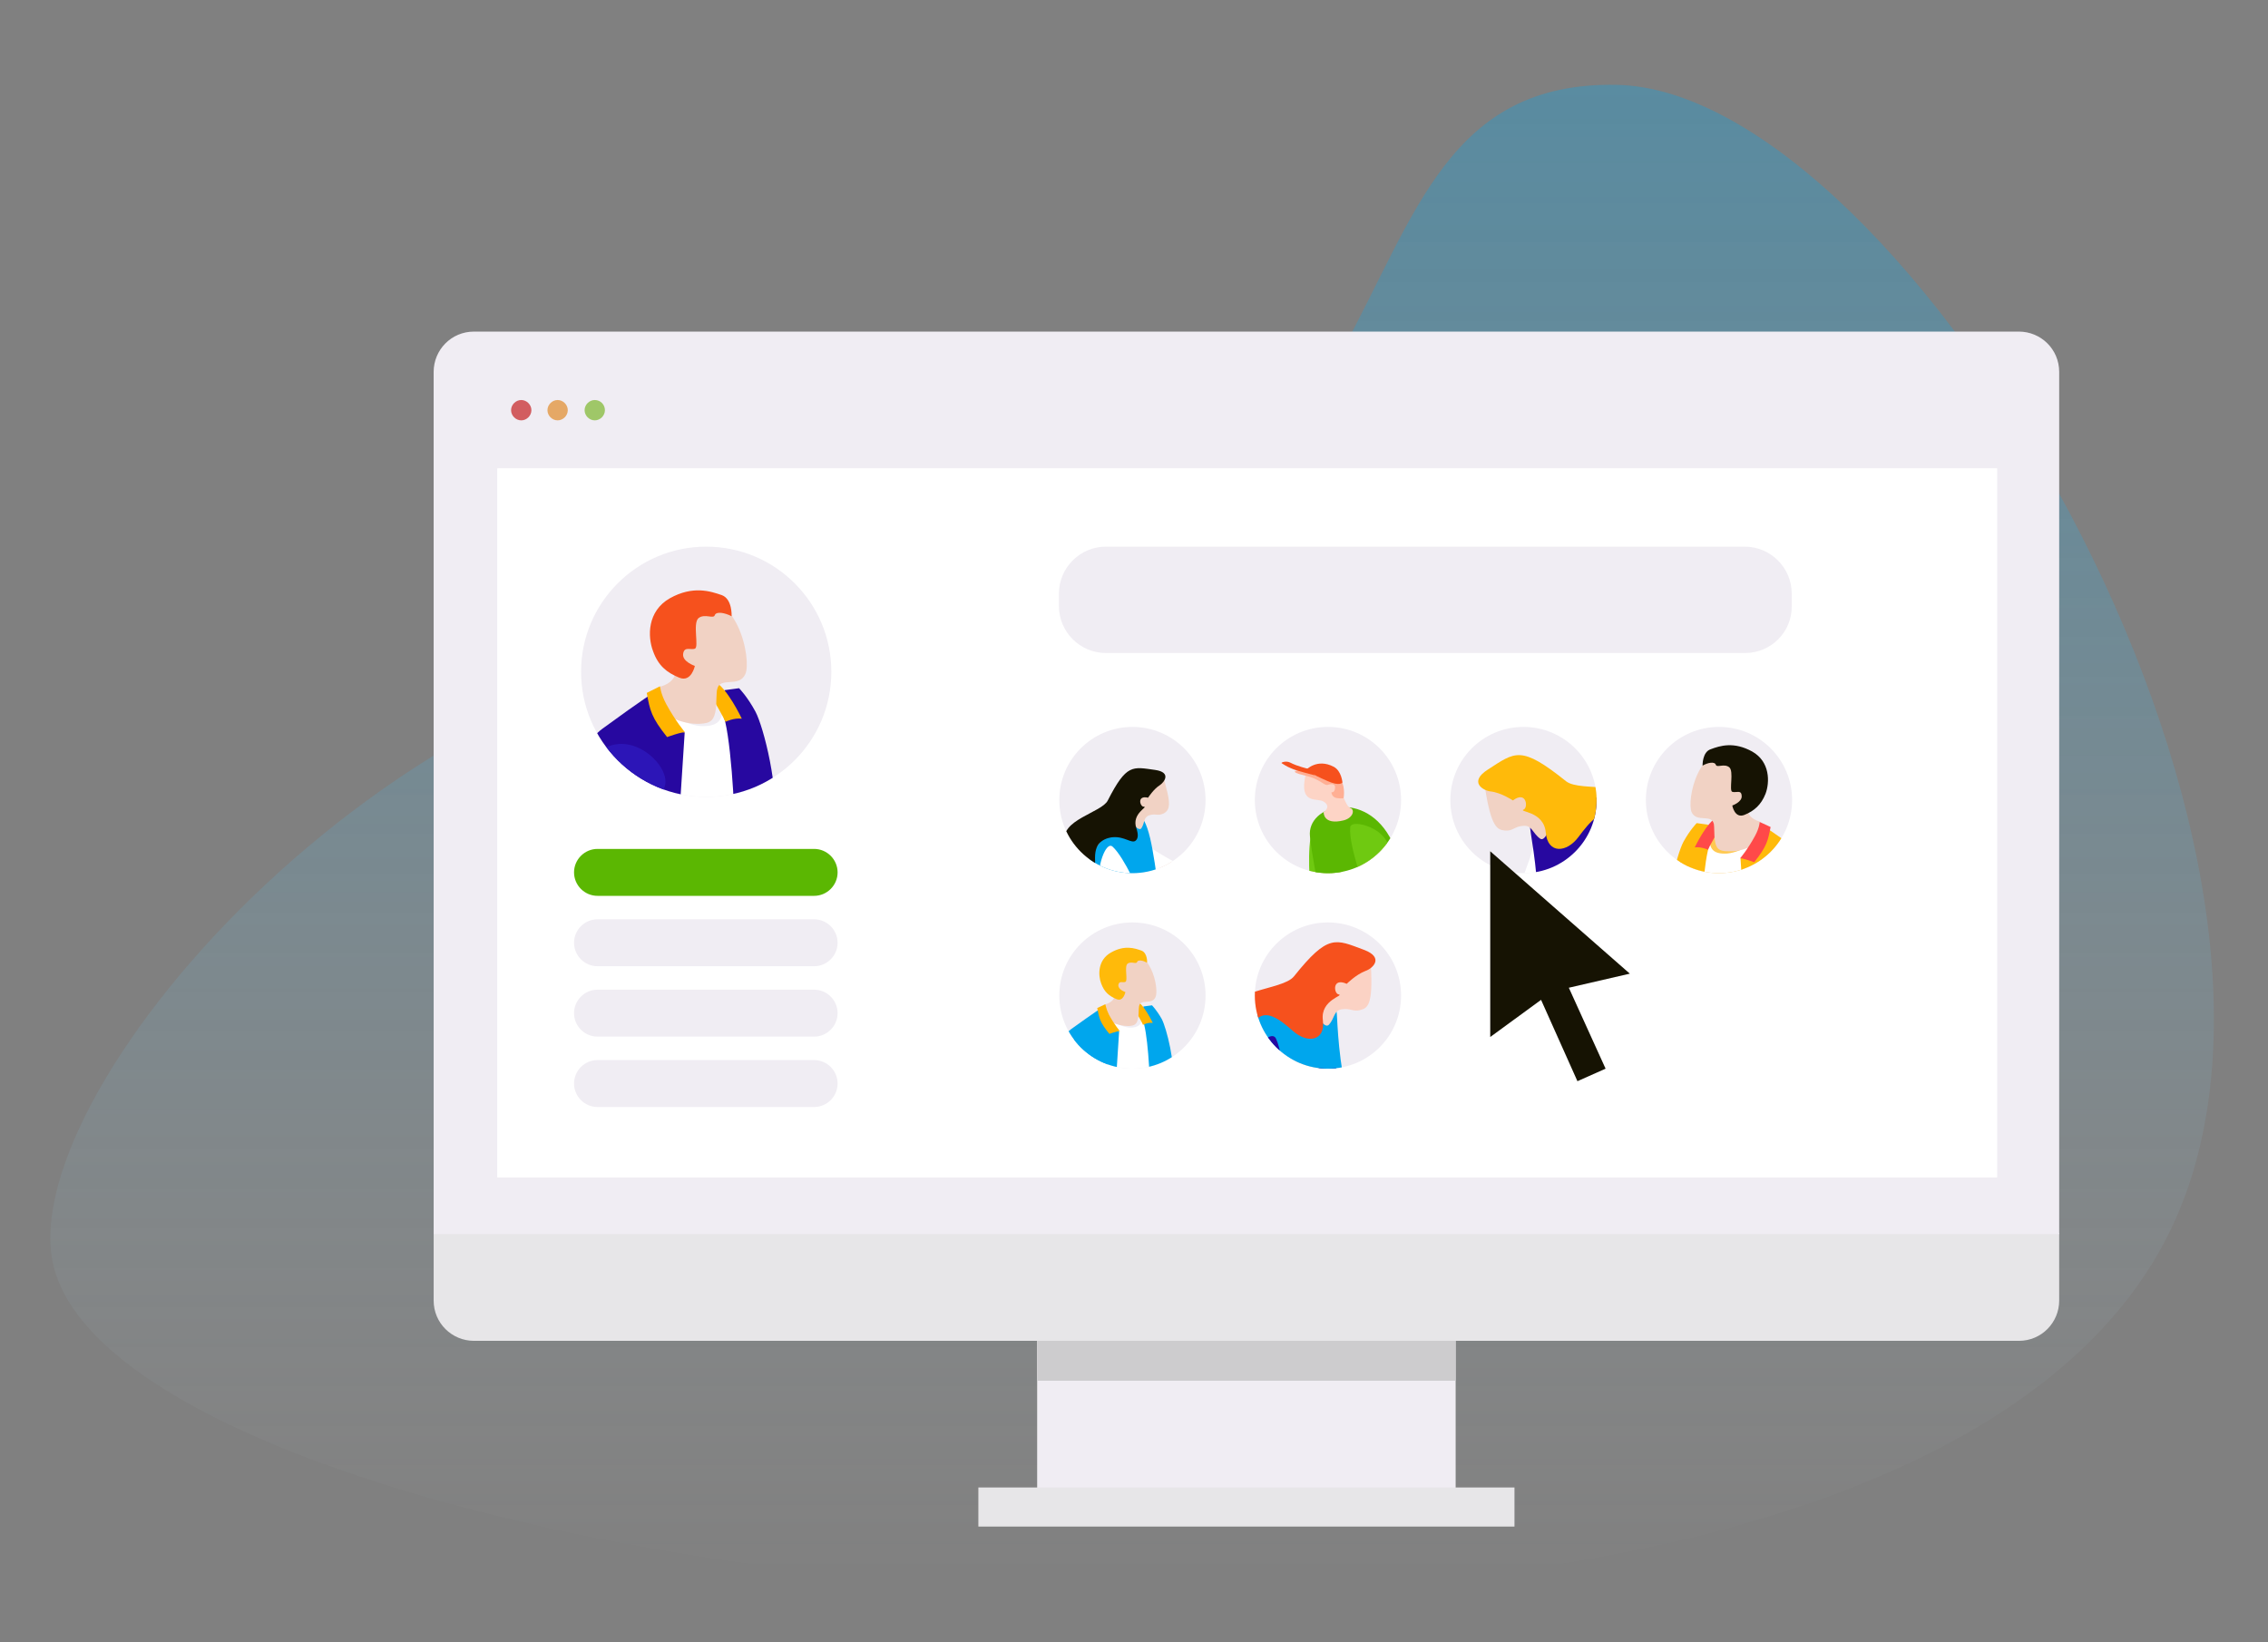 <?xml version="1.0" encoding="utf-8"?>
<!-- Generator: Adobe Illustrator 22.1.0, SVG Export Plug-In . SVG Version: 6.00 Build 0)  -->
<svg version="1.1" id="Layer_1" xmlns="http://www.w3.org/2000/svg" xmlns:xlink="http://www.w3.org/1999/xlink" x="0px" y="0px"
	 viewBox="0 0 580 420" style="enable-background:new 0 0 580 420;" xml:space="preserve">
<rect x="0" y="0" width="580" height="420" fill="#808080" stroke="none"/>
<style type="text/css">
	.st0{fill:#FFFFFF;}
	.st1{fill:#F6511D;}
	.st2{fill:#161303;}
	.st3{opacity:0.3;fill:url(#SVGID_1_);enable-background:new    ;}
	.st4{fill:#F0EDF3;}
	.st5{fill:#CDCCCE;}
	.st6{fill:#E7E6E8;}
	.st7{fill:#D25D60;}
	.st8{fill:#E5A866;}
	.st9{fill:#9FC768;}
	.st10{clip-path:url(#SVGID_3_);}
	.st11{fill:#FBD2C4;}
	.st12{fill:#FFBA0A;}
	.st13{fill:#5BB702;}
	.st14{fill:#2708A0;}
	.st15{fill:#FFB400;}
	.st16{fill:#F1D2C4;}
	.st17{fill:#100B00;}
	.st18{fill:#2C15B7;}
	.st19{clip-path:url(#SVGID_5_);}
	.st20{fill:#00A6ED;}
	.st21{clip-path:url(#SVGID_7_);}
	.st22{fill:#FDD4C6;}
	.st23{fill:#6FC911;}
	.st24{fill:#FFAF94;}
	.st25{clip-path:url(#SVGID_9_);}
	.st26{fill:#FF4F2C;}
	.st27{fill:#F94110;}
	.st28{clip-path:url(#SVGID_11_);}
	.st29{fill:#F3EFF5;}
	.st30{fill:#FFC950;}
	.st31{fill:#FF4949;}
	.st32{fill:#FF2C2C;}
	.st33{fill:#5BB702;stroke:#5BB702;stroke-miterlimit:10;}
	.st34{fill:#5BB702;stroke:#5BB702;stroke-width:2;stroke-miterlimit:10;}
	.st35{clip-path:url(#SVGID_13_);}
	.st36{clip-path:url(#SVGID_15_);}
</style>
<g>
	<polygon class="st0" points="1192.7,268.7 1193.3,272.8 1188.8,278.2 1184,275.8 1184,273.8 1183.1,269.4 	"/>
	<path class="st0" d="M1239.6,267.3l0.8,4l-4.8,4.6c0,0-3.7-1.7-4.1-1.9c-0.3-0.1-2.6-6.4-2.6-6.4L1239.6,267.3z"/>
	<path class="st1" d="M1240.9,80c-2.3,49.5-7.6,63.1-11.2,99.2c-1.9,19.4,3.2,45.9,10.5,87.9c0.6,3.6-13.2,4.3-14.5,0.9
		c-11.3-31.4-25.8-72.4-29-88.3c-4.1-20.2-4.6-60.2-4.6-60.2l9.7-45.2L1240.9,80z"/>
	<path class="st1" d="M1185.2,67.6c-17.6,46.3-18.6,81.7-19.5,101.2c-1.4,27.9,7.4,51.4,15.3,100.4c0.5,3.1,12.5,2.3,12.4-0.8
		c-1.7-45.1-4.7-93,1.2-111.2c5-15.5,16.6-37.5,16.6-37.5l12.1-41.6L1185.2,67.6z"/>
	<path class="st2" d="M1185.4,282.9c5-1.3,9.4-2.2,8.6-6.3c-0.2-1.2-0.8-4-0.8-4c-2,1.7-8.9,2.5-9.3,1.1c0,0-24.4,9.7-25,12.2
		c0,0.1,0.1,0.9,0.1,1.1C1159.8,289.4,1180.4,284.2,1185.4,282.9z"/>
	<path class="st2" d="M1231.4,285.6c1.8-0.7,10.6-5.7,9.9-9.8c-0.2-1.2-0.9-5-0.9-5c-1.2,3-8.4,3.3-8.7,3.2c0,0-12,8.3-12.5,10.9
		c0,0.1,0.1,0.9,0.1,1.1C1219.9,288.4,1226.6,287.7,1231.4,285.6z"/>
</g>
<g>
	
		<linearGradient id="SVGID_1_" gradientUnits="userSpaceOnUse" x1="-3192.442" y1="-3936.463" x2="-3192.442" y2="-4322.314" gradientTransform="matrix(-1 0 0 1 -2902.885 4344)">
		<stop  offset="0" style="stop-color:#FFFFFF;stop-opacity:0"/>
		<stop  offset="2.168840e-02" style="stop-color:#F6FCFE;stop-opacity:2.168840e-02"/>
		<stop  offset="0.183" style="stop-color:#B6E5FA;stop-opacity:0.183"/>
		<stop  offset="0.342" style="stop-color:#7ED2F6;stop-opacity:0.342"/>
		<stop  offset="0.494" style="stop-color:#51C2F3;stop-opacity:0.494"/>
		<stop  offset="0.64" style="stop-color:#2EB6F0;stop-opacity:0.64"/>
		<stop  offset="0.776" style="stop-color:#15ADEE;stop-opacity:0.776"/>
		<stop  offset="0.9" style="stop-color:#05A8ED;stop-opacity:0.9"/>
		<stop  offset="1" style="stop-color:#00A6ED"/>
	</linearGradient>
	<path class="st3" d="M13.5,322.9c-9.4-45.1,89.5-159,194.6-161c171.8-3.2,119.6-141.8,205.3-140.2
		c73.6,1.4,188.7,194.2,141.9,292.4C484.2,463.2,31.6,409.1,13.5,322.9z"/>
	<g>
		<g>
			<rect x="265.3" y="337.5" class="st0" width="106.9" height="49.9"/>
		</g>
		<rect x="265.3" y="337.5" class="st4" width="106.9" height="49.9"/>
		<g>
			<polygon class="st5" points="265.3,353.1 372.2,353.1 372.2,341.2 366.3,336 271.2,336 265.3,341.2 			"/>
		</g>
		<g>
			<rect x="250.2" y="380.4" class="st6" width="137.1" height="10"/>
		</g>
		<g>
			<path class="st6" d="M110.9,315.3v17.3c0,5.8,4.7,10.3,10.3,10.3h395.1c5.8,0,10.3-4.7,10.3-10.3v-17.3H110.9z"/>
		</g>
		<g>
			<path class="st4" d="M516.3,84.8H121.2c-5.8,0-10.3,4.7-10.3,10.3v220.5h415.7V95.1C526.6,89.3,521.9,84.8,516.3,84.8z"/>
		</g>
		<g>
			<polygon class="st4" points="126.5,178.3 126.5,100 511,100 511,148.1 			"/>
		</g>
		<g>
			<rect x="126.5" y="100" class="st4" width="384.7" height="9.8"/>
		</g>
		<g>
			<path class="st7" d="M135.9,104.9c0,1.4-1.2,2.6-2.6,2.6c-1.4,0-2.6-1.2-2.6-2.6s1.2-2.6,2.6-2.6
				C134.7,102.3,135.9,103.5,135.9,104.9z"/>
		</g>
		<g>
			<path class="st8" d="M145.2,104.9c0,1.4-1.2,2.6-2.6,2.6c-1.4,0-2.6-1.2-2.6-2.6s1.2-2.6,2.6-2.6
				C144,102.3,145.2,103.5,145.2,104.9z"/>
		</g>
		<g>
			<path class="st9" d="M154.7,104.9c0,1.4-1.2,2.6-2.6,2.6c-1.4,0-2.6-1.2-2.6-2.6s1.2-2.6,2.6-2.6
				C153.6,102.3,154.7,103.5,154.7,104.9z"/>
		</g>
		<rect x="127.2" y="119.8" class="st0" width="383.5" height="181.3"/>
		<rect x="127.2" y="119.8" class="st0" width="383.5" height="181.3"/>
		<rect x="213.7" y="195.8" class="st0" width="42.7" height="31.9"/>
		<g>
		</g>
		<g>
			<circle class="st4" cx="180.6" cy="171.8" r="32"/>
			<g>
				<defs>
					<circle id="SVGID_2_" cx="180.6" cy="171.8" r="32"/>
				</defs>
				<clipPath id="SVGID_3_">
					<use xlink:href="#SVGID_2_"  style="overflow:visible;"/>
				</clipPath>
				<g class="st10">
					<g>
						<g>
							<path class="st11" d="M202.5,261.3c-0.4-2.6-6.7-14.4-10.7-23l7-3l7,25.3c0,0,3,2.8,4.6,3.1c1.6,0.4,0.8,1.6-0.5,1.5
								c-1.3-0.2-3.1-0.9-3.1-0.9l2.2,8.3C209.2,272.3,204.7,275.2,202.5,261.3z"/>
							<polygon class="st12" points="199.5,236.4 192.6,239.5 189.1,231.9 197.6,228.4 							"/>
						</g>
						<g>
							<polygon class="st0" points="192.9,399.8 192.1,403.3 192.1,404.9 188.3,406.8 184.7,402.5 185.2,399.2 							"/>
							<path class="st0" d="M156.2,398.3c0,0-1.8,5.1-2.1,5.2c-0.3,0.2-3.3,1.6-3.3,1.6l-3.9-3.7l0.6-3.2L156.2,398.3z"/>
							<path class="st13" d="M178,243.8l7.7,36.2c0,0-0.4,32-3.7,48.1c-2.6,12.7-14.2,45.6-23.2,70.6c-1,2.7-12.1,2.1-11.6-0.7
								c5.8-33.6,9.9-54.8,8.4-70.3c-2.9-28.9-7.1-39.8-8.9-79.3L178,243.8z"/>
							<path class="st13" d="M160.8,246.8l9.7,33.3c0,0,9.3,17.6,13.3,30c4.7,14.5,2.3,52.8,0.9,88.9c-0.1,2.5,9.5,3.1,9.9,0.6
								c6.3-39.2,13.4-58,12.2-80.3c-0.7-15.6-1.6-43.9-15.6-81L160.8,246.8z"/>
							<path class="st0" d="M170.3,188.6l-1.5-7.5c0,0,6.5,4.8,11.3,4.6c4.7-0.1,4.7-2.9,4.8-5.7c0-2.8,5.9,3.9,5.8,4
								c-0.1,0.1,2.6,23.1,2.6,23.1l-2.7,46.7c0,0-3.7,6-21.3,4.9L170.3,188.6z"/>
							<path class="st14" d="M185.3,176.5l3.7-0.5c0,0,2.1,2.1,4.2,6c2.1,4,6.1,19.6,4.9,30.2c-4.3,40,11,61.7,10.6,68.7
								c-0.4,5.8-8.9,9.1-8.9,9.1s-11-33.6-11.6-39.9c-0.9-11.9-0.7-29-0.4-35.9s-1.1-27.8-3-31.7L185.3,176.5z"/>
							<path class="st14" d="M169.9,186.4l-2.5-9.4c0,0-2.6,1.5-13.4,9.4c-12,8.8-24.5,63.9-17.4,94.3c2,8.8,34.5,16.5,34.5,16.5
								c-2.7-11.5,4-109.9,4-109.9L169.9,186.4z"/>
							<path class="st15" d="M182.6,174.2c3.3,1.5,7.1,9.6,7.1,9.6c-2-0.3-4.2,0.8-4.2,0.8s-0.6-1.6-3.9-7
								C181.6,177.6,179.2,172.7,182.6,174.2z"/>
							<path class="st16" d="M168.7,182.1l3.2,1.5c2.2,1,4.6,1.6,7,1.5l0,0c2.9-0.1,3.8-0.9,4.2-4c0.1-0.5,0.1-4.3,0.3-4.8
								c0.7-3.4,5.6-0.3,7.2-3.9c1.7-3.6-2-23.1-15-19.1c-13.1,4,4.7,18.9-6.7,22.3L168.7,182.1z"/>
							<path class="st15" d="M168.8,175.5c0,0,0.1,1.8,1.6,4.6c2.4,4.4,4.8,7.2,4.8,7.2c-0.8-0.2-4.6,1.2-4.6,1.2
								c-4-5-4.4-6.8-5.2-11.3L168.8,175.5z"/>
							<path class="st1" d="M184.6,152.2c-2.9-1-7.4-2.5-13.3,0.8c-5.8,3.3-5.7,9.8-4.3,13.5c1.3,3.7,3.5,5.5,6.7,6.8
								c3.1,1.3,4-3,4-3s-3.3-1.1-3-3.1c0.3-2,1.9-0.9,3-1.3c1.1-0.4-0.6-6.4,0.9-7.8c1.6-1.3,3.9,0.3,4.2-0.8
								c0.4-1,2.6-0.6,4.3,0.3C187.1,157.5,187.3,153.2,184.6,152.2z"/>
							<path class="st17" d="M212.1,414c0-0.2,0.1-0.8,0.1-0.9c-0.5-2-20-9.8-20-9.8c-0.3,1.1-5.8,0.5-7.5-0.9c0,0-0.5,2.2-0.6,3.2
								c-0.6,3.3,2.9,4,6.9,5.1S211.5,415.8,212.1,414z"/>
							<path class="st17" d="M164.1,413c0-0.2,0.1-0.8,0.1-0.9c-0.4-2-10-8.7-10-8.7c-0.3,0.2-6.1-0.2-7-2.6c0,0-0.6,3-0.7,4
								c-0.6,3.3,6.4,7.2,7.9,7.8C158.1,414.4,163.4,415,164.1,413z"/>
						</g>
						<g>
							<path class="st18" d="M155.9,256.7l-7.2,2.6c-1.3-4-6.3-15.6-6.2-17.1c0.2-7.5,1.6-35.6,7.1-45.5c7.9-14.1,22.4-1.6,20.4,4.4
								c-4,12.2-15.5,46.9-15.5,46.9L155.9,256.7z"/>
							<path class="st11" d="M157.6,282.9c-0.3-2.6-5.7-14.9-9-23.6l7.2-2.6l5.2,25.7c0,0,2.8,2.9,4.4,3.4c1.7,0.5,0.7,1.7-0.6,1.5
								c-1.2-0.3-3-1.2-3-1.2l1.7,8.4C163.3,294.4,158.7,296.9,157.6,282.9z"/>
							<polygon class="st12" points="156.3,257.9 149.1,260.5 146.1,252.7 154.9,249.7 							"/>
						</g>
					</g>
				</g>
			</g>
		</g>
		<path class="st4" d="M208.2,247.1h-55.4c-3.3,0-6-2.7-6-6v0c0-3.3,2.7-6,6-6h55.4c3.3,0,6,2.7,6,6v0
			C214.2,244.4,211.5,247.1,208.2,247.1z"/>
		<path class="st13" d="M208.2,229.1h-55.4c-3.3,0-6-2.7-6-6v0c0-3.3,2.7-6,6-6h55.4c3.3,0,6,2.7,6,6v0
			C214.2,226.4,211.5,229.1,208.2,229.1z"/>
		<path class="st4" d="M208.2,265.1h-55.4c-3.3,0-6-2.7-6-6v0c0-3.3,2.7-6,6-6h55.4c3.3,0,6,2.7,6,6v0
			C214.2,262.4,211.5,265.1,208.2,265.1z"/>
		<path class="st4" d="M208.2,283.1h-55.4c-3.3,0-6-2.7-6-6v0c0-3.3,2.7-6,6-6h55.4c3.3,0,6,2.7,6,6v0
			C214.2,280.4,211.5,283.1,208.2,283.1z"/>
		<g>
			<circle class="st4" cx="289.6" cy="204.6" r="18.7"/>
			<g>
				<defs>
					<circle id="SVGID_4_" cx="289.6" cy="204.6" r="18.7"/>
				</defs>
				<clipPath id="SVGID_5_">
					<use xlink:href="#SVGID_4_"  style="overflow:visible;"/>
				</clipPath>
				<g class="st19">
					<g>
						<path class="st6" d="M303.3,293.2h-4.9c-1.9,0-3.8-0.9-5-2.5l-25-34.2l11.1-0.9l25,34.8c0.4,0.5,0.4,1.2,0.1,1.8
							C304.6,292.8,304,293.2,303.3,293.2z M270.1,257.2l24.1,33c1,1.4,2.6,2.2,4.3,2.2h4.9c0.4,0,0.6-0.2,0.9-0.5
							c0.2-0.3,0.1-0.7-0.1-1l-24.8-34.4L270.1,257.2z"/>
						<path class="st6" d="M272.6,293.2h-4.9c-0.6,0-1.3-0.4-1.5-0.9c-0.3-0.6-0.2-1.3,0.1-1.8l25-34.8l11.1,0.9l-25,34.2
							C276.5,292.2,274.6,293.2,272.6,293.2z M291.8,256.5L267,290.9c-0.2,0.3-0.2,0.6-0.1,1c0.2,0.3,0.5,0.5,0.9,0.5h4.9
							c1.7,0,3.3-0.8,4.3-2.2l24.1-33L291.8,256.5z"/>
						<rect x="292.1" y="254.5" class="st6" width="11.6" height="4.7"/>
						<rect x="266.9" y="254.5" class="st6" width="25.2" height="4.7"/>
					</g>
					<g>
						<g>
							<path class="st16" d="M296.1,225.2c0,0,19.5,7.8,33.8,8.3c0,0,1.6-0.2,3.2,0.8c0.7,0.5,2.7,0.6,1.7-0.4
								c-1.1-1.1-0.1-1.1,1.1-1c1,0.1,2.3,0.2,2.3,0.2s0.2-1.4-3.2-1.6c-3.5-0.2-3.7,0.1-5-0.2c-1-0.3-15-4.7-15-4.7l-16.8-6.9
								C298.2,219.6,295.2,222.7,296.1,225.2z"/>
							<path class="st0" d="M300.5,220.5c-1.5-0.8-3.1-1.7-4.7-2.7c-1.9-1.2-3.5-2.4-5-3.6c0.8,0.9,1.7,2,2.4,3.5
								c1.5,2.8,1.7,5.5,1.8,7.1l2.4,0.9C296.7,225.1,298.7,219.7,300.5,220.5z"/>
						</g>
						<path class="st16" d="M319.3,276l0.4,2.2c0,0,0.2,1.3,0,1.9c-0.2,0.5,0.1,0.8,0.1,0.8l3.9,1.5l0.3-1.6c0,0-1.3-1-1.5-1.4
							c-0.1-0.4-0.2-1.6-0.2-1.6l-0.2-2.6L319.3,276z"/>
						<path class="st12" d="M323.6,284.3c-2.1-0.1-4.4-0.9-4.1-2.6c0.1-0.6,0.3-1.8,0.3-1.8c1.1,1.3,4.1,1.1,4.2,0.8
							c0,0,8.3,1.6,8.4,2.5c0,0,0,0.4,0,0.4C332.2,284.6,325.5,284.4,323.6,284.3z"/>
						<path class="st16" d="M320.9,287.3c0,0,1.8,2.6,1.9,3.1c0.1,0.5,0.4,0.8,0.4,0.8l4.3,0.5c0,0-1.5-2.1-3.1-4.6
							c-0.4-0.6-1.3-2.4-1.3-2.4L320.9,287.3z"/>
						<path class="st12" d="M327.3,293.7c-2,0.3-3.7,0.2-4.1-1.3c-0.1-0.5-0.4-1.9-0.4-1.9c0.9,0.9,3.7,0.4,3.6-0.2
							c0,0,9.3-0.2,9.8,0.7c0,0,0.2,0.4,0.2,0.4C336.5,292.2,329.3,293.3,327.3,293.7z"/>
						<path class="st14" d="M288.8,239.3c13.2-2.2,33.3-2.6,36.2,4.5c1.9,4.7-2.1,34.3-2.1,34.3s-2.6,0.8-3.5,0.1
							c-0.9-2.2,1.3-28.8-2.8-29.3c-8-0.9-24.1,4.1-24.1,4.1L288.8,239.3z"/>
						<path class="st14" d="M276.7,251.7c4.1,7.2,25.3,11.2,27.4,13.8c3.4,4.2,16.8,21.8,16.8,21.8c0.9,0.6,3.3-0.4,2.9-1.2
							c0,0-12.8-26.3-14.5-28.1c-2.8-2.9-12.1-11.6-17.8-14.5c-1.9-1-7.4-4-7.4-4S270.1,239.8,276.7,251.7z"/>
						<path class="st20" d="M282.8,251.2c0,1.7-0.1,2.1-0.3,2.3c-1,0.8-4.1-1.5-4.9-2.2c-6.5-5.6-5.2-24.6,4.6-37.1
							c1.7-2.2,5.5-7,8.4-6.2c3.2,1,4.2,8.8,5.9,21.1c0.1,0.5,0.1,2.1,0.6,4c1.1,4.1,1.5,5.5,1.7,6.8c0.9,6-7.5,14.7-12.2,13.2
							c-0.8-0.2-2.7-1.2-3.9-6C282.8,248.3,282.8,249.6,282.8,251.2z"/>
						<path class="st16" d="M297,198.3c0.4,0.1,0.7,0.9,0.9,1.8c1.1,4.1,1.5,6.2,0.4,7.4c-0.4,0.4-0.8,0.6-0.9,0.6
							c-1.3,0.6-1.9-0.1-3.5,0.4c-1.5,0.5-1.1,1.9-2,3.3c-0.6,1-3-1.5-3-3.4c0-1.2-0.3-2.2,0.1-3.1c0.3-0.5,0.6-0.4,1.5-1.2
							c0.4-0.4,0.7-0.6,1.3-1.3c1.7-1.9,2.1-2.4,2.6-2.8c0.1-0.1,0.1,0,0.3-0.2C296.4,198.7,296.6,198.3,297,198.3z"/>
						<path class="st2" d="M295.4,196.9c4.2,0.6,2.4,3.1,1.2,3.9c-1.6,1-3,3.2-3,3.2c-3-0.7-2,2.4-1.1,2.3c1.3,0-3.2,1.7-1.9,5.5
							c0.6,1.8,0.4,2.7-0.2,3.2c-1,0.8-2.8-1.1-5.7-0.9c-0.4,0-2.1,0.2-3.3,1.3c-3,2.8,0.4,8-2.9,11.9c-1.1,1.3-1.5,0.8-2.1,1.9
							c-1.8,3.4,3,7.6,1.2,10.8c-0.1,0.2-1,1.5-2.4,1.8c-0.4,0.1-0.9,0-1.5-0.4c-4.5-2.7-5.5-10.1-2-14.4c3-3.7,2.2-6.1,0.7-11.7
							c-1.5-5.6,9.4-7.5,10.9-10.6C288.1,195.3,289.6,196.1,295.4,196.9z"/>
						<path class="st16" d="M286.4,232.8c6.5,7.9,8.9,11.7,18.3,10.8s13-3.8,15.6-2.5c2.6,1.3,1.2-0.4,0.9-0.6
							c-0.3-0.3-2.5-2-3.8-2.3c0,0-1.2-0.4-3.1,0.4c-1.1,0.5-12.7,3.8-16.1-0.3c-2.4-2.9-6.6-9.3-6.6-9.3l-4.5,0L286.4,232.8z"/>
						<path class="st0" d="M284.5,216.5c3.1,2.8,7.1,12.3,7.1,12.3s-5.2,1.2-5.2,4c0,0-4.4-4.3-5.2-7.5
							C280.4,222.3,282.7,215,284.5,216.5z"/>
					</g>
				</g>
			</g>
		</g>
		<g>
			<circle class="st4" cx="339.6" cy="204.6" r="18.7"/>
			<g>
				<defs>
					<circle id="SVGID_6_" cx="339.6" cy="204.6" r="18.7"/>
				</defs>
				<clipPath id="SVGID_7_">
					<use xlink:href="#SVGID_6_"  style="overflow:visible;"/>
				</clipPath>
				<g class="st21">
					<g>
						<path class="st22" d="M335,235.5c0.6-5.6-0.5-22.9,0.9-22.6c0.2,0,0.3,0.1,0.6,0.2c4.3,1.5,7.7,3.3,6.8,7.8
							c-0.9,4.6-2.9,12.8-3.4,15.3c-1.1,5.5-7.3,19.6-7.2,21.5c0.1,1.8-1.7,3.9-3.3,5s-1.4-0.2-0.7-0.7c0.7-0.5,1.5-3.6,0.7-3
							c-0.9,0.6-1.4,0.5-1.4,0.2c0-0.2,0.6-0.9,1.9-1.9C329.8,257.1,334.4,241,335,235.5z"/>
						<path class="st23" d="M343.7,218.5c0.3,1.3-0.1,3.1-0.9,6.7c-0.3,1.5-0.7,2.7-0.9,3.5c-1.4-2.6-6.8-1.2-6.8-1.2
							s-1-11,0.5-15.1c0-0.1,0.1-0.3,0.3-0.4C337.2,211.1,342.8,214.3,343.7,218.5z"/>
					</g>
					<g>
						<path class="st13" d="M337.8,249.6l19,1.1c0,0,5.8-21.8-0.8-35.5c-6.6-13.6-21.9-9.4-21-1.3c1.1,10.8,5.4,22.1,0.2,29.4
							L337.8,249.6z"/>
						<path class="st22" d="M333.6,199.7c0.7-6,5.2-3.7,7.5-0.5c2.3,3.2,2.9,6.9,4.2,7.4c1.3,0.5,0.7,2.6-1.7,3.2
							c-5.3,1.3-5.1-2.1-5.1-2.1s2.1-1.4,0-2.7C337,204,332.8,205.7,333.6,199.7z"/>
						<path class="st24" d="M343,199.5c1.1,2.2,0.6,4.6,0.6,4.6s-0.4,0.2-1.7,0c-1.4-0.2-1.4-1.5-1.4-1.5s0.8,0.2,0.9-1
							c0.2-1.2-0.9-1.2-1.8-0.9c-0.9,0.4-1.9-1.5-6-2.4c-4.1-0.9-2.7-1.6,1.4-1.2C339.1,197.4,342,197.3,343,199.5z"/>
						<path class="st1" d="M341.1,196.1c2,1.1,2.2,4,2.2,4s-0.6,1.1-3.9-0.4c-2.5-1.1-2.7-1.2-5.5-2.8
							C334,197,336.7,193.8,341.1,196.1z"/>
						<path class="st1" d="M334.5,196.6c0,0-2.7-0.6-4.6-1.6c-1-0.5-2.5,0-2.1,0.2c1.4,0.9,1.7,1,2.9,1.5c0.9,0.4,5.6,1.6,5.6,1.6
							L334.5,196.6z"/>
						<polygon class="st0" points="335.2,319.6 335.3,321.2 333.6,323.2 331.8,322.2 331.8,321.4 331.5,319.8 						"/>
						<path class="st0" d="M353.1,319.8l0.2,1.6l-1.9,1.7c0,0-1.4-0.7-1.5-0.8c-0.1-0.1-0.9-2.5-0.9-2.5L353.1,319.8z"/>
						<path class="st14" d="M356.6,248.4c-1.6,18.8-3.9,24-5.8,37.7c-1,7.4,0.5,17.6,2.6,33.8c0.2,1.4-5.1,1.4-5.5,0.1
							c-3.8-12.2-8.7-28-9.7-34.2c-1.3-7.8-0.8-23.1-0.8-23.1l4.4-17.1L356.6,248.4z"/>
						<path class="st14" d="M335.5,242.7c-7.4,17.4-8.4,30.9-9,38.3c-1,10.6,2,19.7,4.3,38.6c0.2,1.2,4.8,1.1,4.8-0.1
							c0.1-17.2-0.3-35.6,2.2-42.5c2.2-5.8,6.9-14,6.9-14l5.3-15.7L335.5,242.7z"/>
						<path class="st2" d="M332.2,325c1.9-0.4,3.6-0.7,3.4-2.3c0-0.5-0.2-1.6-0.2-1.6c-0.8,0.6-3.4,0.8-3.6,0.3c0,0-9.4,3.3-9.7,4.3
							c0,0,0,0.3,0,0.4C322.3,327,330.3,325.4,332.2,325z"/>
						<path class="st2" d="M349.6,326.7c0.7-0.2,4.1-2,3.9-3.6c0-0.5-0.2-1.9-0.2-1.9c-0.5,1.1-3.2,1.1-3.4,1.1c0,0-4.7,3-4.9,4
							c0,0,0,0.3,0,0.4C345.3,327.6,347.9,327.4,349.6,326.7z"/>
					</g>
					<path class="st23" d="M351.4,238.7c1.9-0.3,4.6-0.9,7.6-2.2c0,2.8-0.6,6.7-1.2,9.9c-0.4,2-0.8,4-1.3,5.8c-10,2-18.4,0-20.8-5.1
						c-0.5-0.9-0.8-2.1-0.8-3.7c1.8-2.2,2.6-7,2.6-7c0.1,0.1,0.2,0.2,0.4,0.4C341.6,240.3,347.7,239.3,351.4,238.7z"/>
					<path class="st22" d="M350.8,234c-0.9-5.6-6.4-21.9-5.1-22c0.1,0,0.3,0,0.6,0c4.5,0.3,8.3,1.2,8.6,5.7
						c0.3,4.7,0.5,13.1,0.7,15.6c0.5,5.7-1.8,20.9-1.2,22.6c0.6,1.7-0.6,4.2-1.9,5.7c-1.3,1.4-1.4,0.1-0.9-0.5
						c0.5-0.7,0.5-3.9-0.1-3c-0.7,0.8-1.3,0.8-1.3,0.6c0-0.2,0.4-1,1.4-2.3C351.6,256.2,351.7,239.5,350.8,234z"/>
					<path class="st23" d="M354.7,215.3c0.6,1.1,0.7,3,0.9,6.7c0,1.6,0,2.8,0,3.7c-2-2.1-6.9,0.6-6.9,0.6s-3.8-10.3-3.4-14.7
						c0-0.1,0-0.3,0.2-0.5C346.6,209.9,352.8,211.5,354.7,215.3z"/>
				</g>
			</g>
		</g>
		<g>
			<circle class="st4" cx="389.6" cy="204.6" r="18.7"/>
			<g>
				<defs>
					<circle id="SVGID_8_" cx="389.6" cy="204.6" r="18.7"/>
				</defs>
				<clipPath id="SVGID_9_">
					<use xlink:href="#SVGID_8_"  style="overflow:visible;"/>
				</clipPath>
				<g class="st25">
					<path class="st16" d="M390.2,223.3l-12.1,22.3c0,0-11.3,17.3-12.1,18.4c-1,1.5-1.6,1.3-5.2,4.7c-3.5,3.3-2.1,4.6-2.1,4.6
						s1.3-1.2,2.3-2.2c1.1-1.1,2.3-1.9,2.1,0.2s1.8,0.2,2.2-1c0.8-2.5,2.7-3.6,2.7-3.6c15-13.3,29.5-39,29.5-39
						C396.3,224.1,390.2,223.3,390.2,223.3z"/>
					<path class="st0" d="M396.5,229.3l1.8-3c-1.4-1.7-3.4-4.9-4.3-9.3c-0.5-2.3-0.5-4.4-0.5-6c-0.6,2.6-1.3,5.3-2.2,8.3
						c-0.9,2.6-1.8,5-2.7,7.2C389.8,224,396.8,228,396.5,229.3z"/>
					<path class="st16" d="M362.3,297.6v3.8c0,0,0,1.7-0.1,2.3c-0.2,0.7-1.9,2.2-1.9,2.2l0.6,2.3l5.3-2.6c0,0,0.3-0.4,0.1-1.1
						c-0.3-0.7-0.2-2.6-0.2-2.6l0.4-3.1L362.3,297.6z"/>
					<path class="st12" d="M348.9,310.8c0-0.1-0.1-0.5-0.1-0.6c0.1-1.3,11.5-4.4,11.5-4.4c0.2,0.3,4.5,0.3,5.8-1.6
						c0,0,0.4,1.7,0.7,2.6c0.6,2.3-2.4,3.7-5.4,4C358.7,311,349.4,312.1,348.9,310.8z"/>
					<path class="st16" d="M362.9,319.6c0,0-0.8,2.8-1.2,3.7c-1.6,3.8-3.1,7.1-3.1,7.1l5.8-1.9c0,0,0.4-0.5,0.4-1.3
						c0-0.7,1.8-4.8,1.8-4.8L362.9,319.6z"/>
					<path class="st12" d="M346.4,332c0-0.1,0.1-0.5,0.1-0.6c0.5-1.3,13.3-3.5,13.3-3.5c0.1,0.9,4.1,0.8,5.1-0.6
						c0,0-0.1,2.1-0.1,2.7c-0.1,2.3-2.4,2.8-5.3,3C356.6,333,346.5,333.3,346.4,332z"/>
					<path class="st26" d="M401.5,263.4c0,0-23.1-5.2-34.2-3c-5.7,1.1,0.2,38.2-0.7,41.3c-1.3,1.1-5,0.2-5,0.2s-8.9-41-6.7-47.8
						c3.4-10.2,31.4-11.9,50.2-10.3L401.5,263.4z"/>
					<path class="st27" d="M404.7,246.8c0,0-6.8,5.6-9.1,7.5c-7.1,5.5-17.6,20-20.7,24.7c-1.8,2.8-12.5,42.5-12.5,42.5
						c-0.4,1.2,3.3,2,4.3,1c0,0,13.8-27.7,17.4-34.4c2.2-4.1,30.4-15.2,34.1-26.3C424.1,243.7,404.7,246.8,404.7,246.8z"/>
					<path class="st14" d="M414.6,255.2l-5,10c0,0-20.7-13.3-18.4-18.3c1.9-4.4,2.1-10.3,2.1-15.4c-0.1-10.3-2.2-19.5-2-20.2
						c1.1-6.8,8.5-17,20.6-3.9c13,14,18.2,23.4,14.8,41.7c-4.2,22-14.4,17.8-14.4,17.8L414.6,255.2z"/>
					<path class="st16" d="M384,200.2c4.1,1.3,4.1,3.6,7.7,3.6c3.6-0.1,3.5,2.2,4.4,4.7c0.9,2.4-0.9,6.9-2.2,6
						c-2-1.4-2.1-3.5-4.3-3.3c-2.3,0.1-2.7,1.4-4.7,1.2c-2-0.2-3.5-0.7-5.1-10.7C379.8,201.6,379.9,198.8,384,200.2z"/>
					<path class="st12" d="M400.5,199.8c3.8,3,18.8-0.8,20.1,7.2c1.4,8,1.8,11.5,7.7,14.5c7.1,3.5,10,13.6,5.8,19.5
						c-2.7,3.9-5.1-1.8-6.7,1.3c0,0,0.2-9.2-2.8-16.8c-1.9-4.7-7.8-12.7-11.3-16.1s-6.8,0.9-9.6,4.6c-3,4.1-7.9,4.5-8.4-1.1
						c-0.5-5.6-7.2-5.2-5.6-5.9c1.1-0.5,0.7-4.9-2.8-2.3c0,0-3-2-5.7-2.3c-1.9-0.2-5.7-2.4-0.7-5.6
						C387.5,192.3,388.9,190.5,400.5,199.8z"/>
					<path class="st16" d="M406.4,227.6l-6.3,0.4c0,0-5.2,9.4-8.3,13.7c-4.3,6.2-20.9,2.8-22.4,2.3c-2.7-1-4.4-0.3-4.4-0.3
						c-1.9,0.5-4.7,3.2-5.1,3.6c-0.4,0.4-2.1,2.9,1.4,0.8c3.4-2.1,8.8,1.4,22,1.8c13.3,0.3,16.2-5.4,24.4-17.1L406.4,227.6z"/>
					<path class="st0" d="M414.2,221.9c-0.8,4.5-6.5,11-6.5,11c-0.3-3.9-7.6-5-7.6-5s4.6-13.8,8.5-18.1
						C410.9,207.5,415,217.5,414.2,221.9z"/>
				</g>
			</g>
		</g>
		<g>
			<circle class="st4" cx="439.6" cy="204.6" r="18.7"/>
			<g>
				<defs>
					<circle id="SVGID_10_" cx="439.6" cy="204.6" r="18.7"/>
				</defs>
				<clipPath id="SVGID_11_">
					<use xlink:href="#SVGID_10_"  style="overflow:visible;"/>
				</clipPath>
				<g class="st28">
					<g>
						<g>
							<path class="st29" d="M396.7,284.3l4.6-5.1c0,0-1.7-0.1-2.6-0.4c-1-0.3-1.1-1.5,0.2-1.2c1.3,0.3,4.4-0.6,4.4-0.6l14-15.6
								l3.8,4.7c-5.9,4.7-14.7,11-15.8,12.6C398.8,287.9,396.6,284.3,396.7,284.3z"/>
							<path class="st30" d="M421.8,255.7c0,0,6.3-28.5,8.5-38.5c1-4.9,16.1-7.6,15.8,5.3c-0.2,9-10.7,28.8-13.6,34.1
								c-0.6,1.1-8.7,7-11.1,9.3l-3.8-4.7L421.8,255.7z"/>
							<polygon class="st30" points="421.1,256.7 425.8,262.3 420.7,266.4 416.8,261.8 							"/>
						</g>
						<g>
							<polygon class="st0" points="437,388.6 437.3,391.3 434.5,394.7 431.5,393.2 431.4,391.9 430.8,389.1 							"/>
							<path class="st0" d="M466.9,387.8l0.5,2.6l-3.1,2.9c0,0-2.4-1.1-2.6-1.2c-0.2-0.1-1.7-4.1-1.7-4.1L466.9,387.8z"/>
							<path class="st1" d="M467.7,268.2c-1.5,31.6-4.9,40.3-7.1,63.3c-1.2,12.4,2,29.3,6.7,56.1c0.4,2.3-8.4,2.7-9.3,0.6
								c-7.2-20-16.5-46.2-18.5-56.4c-2.6-12.9-2.9-38.4-2.9-38.4l6.2-28.8L467.7,268.2z"/>
							<path class="st1" d="M432.2,260.3c-11.2,29.5-11.9,52.1-12.4,64.6c-0.9,17.8,4.7,32.8,9.8,64.1c0.3,2,8,1.5,7.9-0.5
								c-1.1-28.8-3-59.4,0.8-71c3.2-9.9,10.6-23.9,10.6-23.9l7.7-26.5L432.2,260.3z"/>
							<path class="st0" d="M449.7,276.6c-14,0.9-17-3.9-17-3.9l-2.1-37.3c0,0,2.2-18.3,2-18.4c-0.1-0.1,4.5-5.4,4.6-3.2
								c0,2.2,0,4.5,3.8,4.5c3.8,0.1,9.1-3.7,9.1-3.7l-1.1,6L449.7,276.6z"/>
							<path class="st12" d="M437.3,215.8c-1.5,3.1-2.7,19.8-2.4,25.3c0.3,5.5,0.5,19.2-0.3,28.7c-0.4,5-9.3,31.8-9.3,31.8
								s-6.9-2.7-7.1-7.3c-0.4-5.6,11.9-22.9,8.4-54.9c-1-8.4,2.2-20.9,3.9-24.1c1.7-3.1,3.4-4.8,3.4-4.8l2.9,0.4L437.3,215.8z"/>
							<path class="st12" d="M445.1,219.5c0,0,5.4,78.5,3.2,87.7c0,0,25.9-6.2,27.5-13.1c5.7-24.4-4.3-68.3-13.9-75.2
								c-8.7-6.3-10.7-7.5-10.7-7.5l-2,7.5L445.1,219.5z"/>
							<path class="st31" d="M439.9,211.7c-2.6,4.3-3.1,5.6-3.1,5.6s-1.8-0.8-3.4-0.6c0,0,3.1-6.5,5.7-7.7
								C441.8,207.9,439.9,211.7,439.9,211.7z"/>
							<path class="st16" d="M450,210.1c-9.1-2.7,5-14.6-5.4-17.7c-10.4-3.2-13.3,12.4-12,15.3c1.3,2.8,5.2,0.3,5.7,3.1
								c0.1,0.4,0.1,3.4,0.2,3.8c0.3,2.4,1,3.1,3.4,3.1l0,0c1.9,0.1,3.8-0.3,5.6-1.1l2.6-1.1L450,210.1z"/>
							<path class="st31" d="M452.8,211.5c-0.7,3.6-1,5-4.2,9c0,0-3-1.1-3.6-1c0,0,1.9-2.2,3.8-5.7c1.2-2.2,1.2-3.6,1.2-3.6
								L452.8,211.5z"/>
							<path class="st2" d="M435.4,195.8c1.4-0.8,3.1-1.1,3.4-0.2c0.3,0.8,2.1-0.4,3.4,0.6c1.3,1-0.1,6,0.8,6.3c1,0.3,2.3-0.6,2.4,1
								c0.2,1.6-2.4,2.5-2.4,2.5s0.6,3.4,3.1,2.4c2.5-1,4.3-2.6,5.4-5.4c1.1-2.9,1.2-8.2-3.4-10.8c-4.7-2.6-8.2-1.5-10.6-0.6
								C435.3,192.3,435.4,195.8,435.4,195.8z"/>
							<path class="st2" d="M432.3,397.7c3.2-0.8,6-1.4,5.5-4c-0.1-0.8-0.5-2.6-0.5-2.6c-1.3,1.1-5.7,1.6-5.9,0.7
								c0,0-15.6,6.2-16,7.8c0,0.1,0.1,0.6,0.1,0.7C416,401.9,429.1,398.5,432.3,397.7z"/>
							<path class="st2" d="M461.6,399.4c1.1-0.4,6.8-3.6,6.3-6.3c-0.1-0.8-0.6-3.2-0.6-3.2c-0.8,1.9-5.4,2.1-5.6,2c0,0-7.7,5.3-8,7
								c0,0.1,0.1,0.6,0.1,0.7C454.4,401.2,458.7,400.8,461.6,399.4z"/>
						</g>
						<g>
							<path class="st30" d="M461.3,268c0,0-9.1-27.6-12.3-37.5c-1.5-4.7,10-14.7,16.3-3.5c4.4,7.8,5.6,30.2,5.7,36.2
								c0.1,1.2-3.9,10.4-4.9,13.7l-5.7-2L461.3,268z"/>
							<path class="st16" d="M454.4,305l1.3-6.7c0,0-1.5,0.8-2.4,1c-1,0.2-1.7-0.8-0.4-1.1c1.3-0.4,3.5-2.7,3.5-2.7l4.1-20.5l5.7,2
								c-2.7,7.1-7,16.8-7.2,18.9C458.1,307,454.4,305,454.4,305z"/>
							<polygon class="st31" points="461.2,269.3 468.1,271.8 465.8,277.9 460.1,275.9 							"/>
						</g>
					</g>
					<g>
						<circle class="st0" cx="410.1" cy="306.9" r="8.6"/>
						<g>
							<path class="st32" d="M417,304.6c1.4,4-0.6,8.3-4.6,9.6c-4,1.4-8.2-0.7-9.6-4.6c-1.4-4,0.7-8.2,4.6-9.6
								C411.3,298.6,415.6,300.6,417,304.6z M412.8,304.5l-6.8,2.4c-1.1,0.4,0,3.1,1,2.7l6.8-2.4
								C414.7,306.9,413.9,304.2,412.8,304.5z M399.7,280.2c-3.6,1.3-6.2,4.9-6.7,8.7c-1,7.6,4.9,7.1,5.8,4.1c0.3-1,0-1.4-0.1-2.5
								c-0.3-4,4.3-6.9,7.8-4.4c2.4,1.7,3.6,5.4,1.3,7.8c-2.4,2.5-6.4,4.1-8.9,6.3c-1.3,1.1-1.9,3-1.3,4.7l4.6,13
								c0.6,1.9,3.3,3.1,5.1,2.4l12.9-4.6c1.9-0.6,3.1-3.3,2.4-5.1l-8.7-24.6C411.7,280.2,405.3,278.2,399.7,280.2z"/>
						</g>
						<circle class="st0" cx="392.5" cy="304.9" r="8.6"/>
						<g>
							<g>
								<path class="st33" d="M399.1,308c-1.7,3.7-6.1,5.2-9.8,3.4c-3.7-1.7-5.2-6.1-3.4-9.8c1.7-3.7,6.1-5.2,9.8-3.4
									C399.2,300,400.8,304.3,399.1,308z M404,279.5c-3.3-1.7-7.7-0.9-10.5,1.3c-5.9,4.5-1.6,8.2,1.1,6.9c1-0.5,1-1,1.7-1.8
									c2.6-3,7.7-1.9,8.4,2.3c0.5,2.8-1.2,6.2-4.5,6.3c-3.4,0.1-7.2-1.6-10.5-1.8c-1.7-0.2-3.4,0.7-4.1,2.2l-5.8,12
									c-0.8,1.7,0.1,4.3,1.8,5.1l12,5.7c1.7,0.8,4.3-0.1,5.1-1.8l11-22.8C412.2,287.8,409.1,281.9,404,279.5z"/>
							</g>
							<path class="st34" d="M391.3,305.1c0.1-0.1,0.3-0.1,0.3-0.1c1.7-0.7,3.4-1.4,5-2.2c0.1,0,0.3-0.1,0.3-0.1
								c0.3-0.1,0.4,0,0.6,0.3c0.1,0.2,0,0.4-0.2,0.6c0,0.1-0.1,0.1-0.2,0.1c-2,0.8-4,1.7-6,2.6c-0.4,0.1-0.6,0-0.7-0.4
								c-0.2-1-0.4-1.9-0.5-2.9c-0.1-0.3,0.1-0.5,0.4-0.6c0.3,0,0.5,0.1,0.6,0.4c0.1,0.6,0.3,1.2,0.4,1.9
								C391.3,304.8,391.3,304.9,391.3,305.1z"/>
						</g>
					</g>
				</g>
			</g>
		</g>
		<g>
			<circle class="st4" cx="289.6" cy="254.6" r="18.7"/>
			<g>
				<defs>
					<circle id="SVGID_12_" cx="289.6" cy="254.6" r="18.7"/>
				</defs>
				<clipPath id="SVGID_13_">
					<use xlink:href="#SVGID_12_"  style="overflow:visible;"/>
				</clipPath>
				<g class="st35">
					<g>
						<g>
							<path class="st11" d="M302.4,307c-0.2-1.5-3.9-8.4-6.2-13.5l4.1-1.8l4.1,14.8c0,0,1.8,1.6,2.7,1.8s0.5,0.9-0.3,0.9
								c-0.8-0.1-1.8-0.5-1.8-0.5l1.3,4.8C306.3,313.5,303.7,315.1,302.4,307z"/>
							<polygon class="st12" points="300.7,292.4 296.6,294.2 294.6,289.8 299.5,287.7 							"/>
						</g>
						<g>
							<polygon class="st0" points="296.8,388.1 296.3,390.1 296.3,391 294.1,392.2 292,389.6 292.3,387.7 							"/>
							<path class="st0" d="M275.3,387.2c0,0-1.1,3-1.2,3c-0.2,0.1-1.9,0.9-1.9,0.9l-2.3-2.2l0.4-1.9L275.3,387.2z"/>
							<path class="st13" d="M288,296.8l4.5,21.2c0,0-0.2,18.7-2.2,28.2c-1.5,7.4-8.3,26.7-13.6,41.3c-0.6,1.6-7.1,1.2-6.8-0.4
								c3.4-19.7,5.8-32,4.9-41.1c-1.7-16.9-4.1-23.3-5.2-46.4L288,296.8z"/>
							<path class="st13" d="M278,298.5l5.7,19.5c0,0,5.4,10.3,7.8,17.6c2.7,8.5,1.3,30.9,0.5,52c-0.1,1.5,5.5,1.8,5.8,0.4
								c3.7-22.9,7.9-33.9,7.2-47c-0.4-9.1-0.9-25.7-9.1-47.4L278,298.5z"/>
							<path class="st0" d="M283.6,264.5l-0.9-4.4c0,0,3.8,2.8,6.6,2.7c2.7-0.1,2.7-1.7,2.8-3.3c0-1.6,3.4,2.3,3.4,2.3
								c-0.1,0.1,1.5,13.5,1.5,13.5l-1.6,27.4c0,0-2.2,3.5-12.5,2.9L283.6,264.5z"/>
							<path class="st20" d="M292.4,257.4l2.2-0.3c0,0,1.2,1.2,2.5,3.5c1.2,2.3,3.6,11.5,2.9,17.7c-2.5,23.4,6.5,36.1,6.2,40.2
								c-0.2,3.4-5.2,5.3-5.2,5.3s-6.5-19.7-6.8-23.4c-0.5-6.9-0.4-17-0.2-21s-0.6-16.3-1.8-18.5L292.4,257.4z"/>
							<path class="st20" d="M283.3,263.2l-1.5-5.5c0,0-1.5,0.9-7.9,5.5c-7,5.2-14.3,37.4-10.2,55.2c1.2,5.2,20.2,9.6,20.2,9.6
								c-1.6-6.7,2.3-64.3,2.3-64.3L283.3,263.2z"/>
							<path class="st15" d="M290.7,256c1.9,0.9,4.1,5.6,4.1,5.6c-1.2-0.2-2.5,0.5-2.5,0.5s-0.3-0.9-2.3-4.1
								C290.1,258,288.7,255.1,290.7,256z"/>
							<path class="st16" d="M282.6,260.6l1.9,0.9c1.3,0.6,2.7,0.9,4.1,0.9l0,0c1.7-0.1,2.2-0.5,2.5-2.3c0.1-0.3,0.1-2.5,0.2-2.8
								c0.4-2,3.3-0.2,4.2-2.3c1-2.1-1.2-13.5-8.8-11.2c-7.6,2.3,2.7,11-3.9,13L282.6,260.6z"/>
							<path class="st15" d="M282.7,256.8c0,0,0.1,1.1,0.9,2.7c1.4,2.6,2.8,4.2,2.8,4.2c-0.5-0.1-2.7,0.7-2.7,0.7
								c-2.4-2.9-2.6-4-3.1-6.6L282.7,256.8z"/>
							<path class="st12" d="M291.9,243.1c-1.7-0.6-4.3-1.5-7.8,0.5c-3.4,1.9-3.3,5.8-2.5,7.9c0.8,2.2,2,3.2,3.9,4
								c1.8,0.8,2.3-1.8,2.3-1.8s-1.9-0.6-1.8-1.8c0.2-1.2,1.1-0.5,1.8-0.8s-0.3-3.8,0.5-4.6c0.9-0.8,2.3,0.2,2.5-0.5
								c0.2-0.6,1.5-0.4,2.5,0.2C293.4,246.3,293.5,243.7,291.9,243.1z"/>
							<path class="st17" d="M308,396.4c0-0.1,0.1-0.5,0.1-0.5c-0.3-1.2-11.7-5.7-11.7-5.7c-0.2,0.6-3.4,0.3-4.4-0.5
								c0,0-0.3,1.3-0.4,1.9c-0.4,1.9,1.7,2.3,4,3C298.1,395.1,307.7,397.4,308,396.4z"/>
							<path class="st17" d="M279.9,395.8c0-0.1,0.1-0.5,0.1-0.5c-0.2-1.2-5.9-5.1-5.9-5.1c-0.2,0.1-3.6-0.1-4.1-1.5
								c0,0-0.4,1.8-0.4,2.3c-0.4,1.9,3.8,4.2,4.6,4.6C276.4,396.6,279.5,396.9,279.9,395.8z"/>
						</g>
						<g>
							<path class="st20" d="M275.1,304.3l-4.2,1.5c-0.8-2.3-3.7-9.1-3.6-10c0.1-4.4,0.9-20.8,4.1-26.6c4.6-8.2,13.1-0.9,12,2.6
								c-2.3,7.2-9,27.5-9,27.5L275.1,304.3z"/>
							<path class="st11" d="M276.1,319.7c-0.2-1.5-3.3-8.7-5.3-13.8l4.2-1.5l3,15c0,0,1.6,1.7,2.6,2c1,0.3,0.4,1-0.3,0.9
								c-0.7-0.2-1.8-0.7-1.8-0.7l1,4.9C279.5,326.4,276.8,327.9,276.1,319.7z"/>
							<polygon class="st12" points="275.3,305 271.1,306.5 269.4,302 274.5,300.2 							"/>
						</g>
					</g>
				</g>
			</g>
		</g>
		<g>
			<circle class="st4" cx="339.6" cy="254.6" r="18.7"/>
			<g>
				<defs>
					<circle id="SVGID_14_" cx="339.6" cy="254.6" r="18.7"/>
				</defs>
				<clipPath id="SVGID_15_">
					<use xlink:href="#SVGID_14_"  style="overflow:visible;"/>
				</clipPath>
				<g class="st36">
					<g>
						<path class="st11" d="M329.2,268.5c0,0,15.2,23.6,30.4,35.4c0,0,1.9,0.9,2.8,3.3c0.4,1.1,2.5,2.8,2.2,0.8s0.8-1.3,1.9-0.3
							c1,0.9,2.3,2,2.3,2s1.3-1.3-2.3-4.3s-4.1-2.8-5.2-4.1c-0.8-1-12.6-16.8-12.6-16.8l-12.9-20.5C335.8,264,330.1,265,329.2,268.5
							z"/>
						<path class="st14" d="M346.2,279.7c-1.5-2-3-4.2-4.6-6.8c-1.7-3-3-5.8-4.1-8.3c-0.1,3-0.2,6.2-0.3,9.3
							c-0.1,2.1-0.2,4.2-0.3,6.3l1.9,2.8C338.4,281.7,344.8,277.4,346.2,279.7z"/>
					</g>
					<path class="st11" d="M380.8,363.2l0.7,1c0,0,0.9,1.6,1,2.2c0.1,0.7,0.5,0.9,0.5,0.9l5.6-0.1l-0.4-2.2c0,0-2.2-0.5-2.6-1
						s-1.1-1.9-1.1-1.9l-1.6-3.2L380.8,363.2z"/>
					<path class="st12" d="M389.8,369.2c-2.4,1.4-5.7,2-6.4-0.1c-0.3-0.8-0.7-2.3-0.7-2.3c2.1,0.8,5.3-1.6,5.3-2
						c0,0,10.6-3.9,11.4-2.9c0.1,0.1,0.3,0.4,0.3,0.5C399.9,363.6,391.9,368,389.8,369.2z"/>
					<path class="st11" d="M364.6,370.3c0,0,0.4,1.6,0.7,3c0.1,0.7,0.3,2.5,0.3,2.5l5.8,2.8c0,0-1-3.3-2.2-7.1
						c-0.3-0.9-0.8-3.6-0.8-3.6L364.6,370.3z"/>
					<path class="st12" d="M372.5,378.4c-2.5,1.1-5.3,1.9-6.3,0c-0.3-0.6-0.7-2.6-0.7-2.6c1.1,0.1,2.9,0,4.5-1.2c0,0,12-3.8,13.1-3
						c0.1,0.1,0.3,0.4,0.3,0.5C383.8,373.4,375,377.3,372.5,378.4z"/>
					<path class="st14" d="M347.2,291.2c17.1,13.4,26.2,28.8,28.3,38.9c1.4,6.7,8.4,30.6,8.4,30.6s-1.9,1.9-3,2.5
						c-2.4-4.5-16.9-33.7-20.6-37.8c-12.4-13.8-22-24.9-22-24.9L347.2,291.2z"/>
					<path class="st14" d="M322.3,307.2c2.3,10.9,28,24.3,29.7,28.4c2.7,6.7,12.7,35.3,12.7,35.3l4-1.1c0,0-5.6-39.1-7.1-41.9
						c-2.5-4.8-11.1-19.6-17.2-25.5c-2.1-2-7.9-8.1-7.9-8.1S318.4,289.4,322.3,307.2z"/>
					<path class="st20" d="M333.4,314.8c0,0-8.7,6-17-13.8c-7-16.4-3.9-26.2,5.4-41.9c8.8-14.6,17.6-6.6,20-0.4
						c0.2,0.7,0.2,9.6,2.2,19.2c1,4.8,2.3,10.3,5,14c3.1,4.3-13.5,20.8-13.5,20.8l-6.6-8.4L333.4,314.8z"/>
					<path class="st11" d="M350.6,247.3c0.5,9.6-0.8,10.5-2.7,11c-1.9,0.5-2.5-0.5-4.7-0.2c-2.2,0.3-1.8,2.3-3.4,4
						c-1.1,1.1-3.6-2.7-3.2-5.1c0.4-2.4-0.3-4.5,3.2-5.2c3.4-0.7,3-2.8,6.5-4.9C349.9,244.7,350.6,247.3,350.6,247.3z"/>
					<path class="st1" d="M348.8,242.9c5.3,2,2.2,4.8,0.4,5.4c-2.4,0.9-4.8,3.3-4.8,3.3c-3.8-1.7-3.3,2.5-2.1,2.7
						c1.7,0.3-4.7,1.3-4,6.6c0.7,5.4-4,6-7.6,2.8c-3.3-2.9-7.3-6.2-9.9-2.3s-6.5,12.5-7.3,17.2c-1.4,7.7,0.7,16.2,0.7,16.2
						c-2.1-2.5-3.2,3.2-6.5,0.2c-5.1-4.8-4.3-14.8,1.5-19.4c5-3.9,4.6-7.3,4.3-15.1c-0.3-7.7,14.4-7.1,17.4-10.8
						C339.7,238.7,341.5,240.2,348.8,242.9z"/>
					<g>
						<path class="st11" d="M320.2,286.7c4,13.1,6.3,18.7,17.9,24.1c11.5,5.4,12.7,6.7,15.2,9.6c2.5,2.9,5.8-2.6,4.3-3.9
							c-0.4-0.3-2.7-1.1-4.3-2.1c0,0-2.2-1.4-6.1-3.5c-1.5-0.8-15.1-9.1-15.8-11.8c-1.3-4.9-2.7-14.5-2.7-14.5l-5.6-2.3L320.2,286.7
							z"/>
						<path class="st14" d="M326.3,265.6c2.4,5,2.3,18.9,2.3,18.9s-7-1.2-8.4,2.2c0,0-3.2-7.7-2.6-11.9
							C318.2,270.5,324.9,262.7,326.3,265.6z"/>
					</g>
				</g>
			</g>
		</g>
		<path class="st4" d="M446.3,167H282.8c-6.6,0-12-5.4-12-12v-3.2c0-6.6,5.4-12,12-12h163.4c6.6,0,12,5.4,12,12v3.2
			C458.3,161.6,452.9,167,446.3,167z"/>
	</g>
	<g transform="translate(-30 -320)">
		<polygon class="st2" points="446.8,569 411.1,537.7 411.1,585.2 424.1,575.7 433.4,596.5 440.6,593.3 431.2,572.6 		"/>
	</g>
</g>
</svg>
